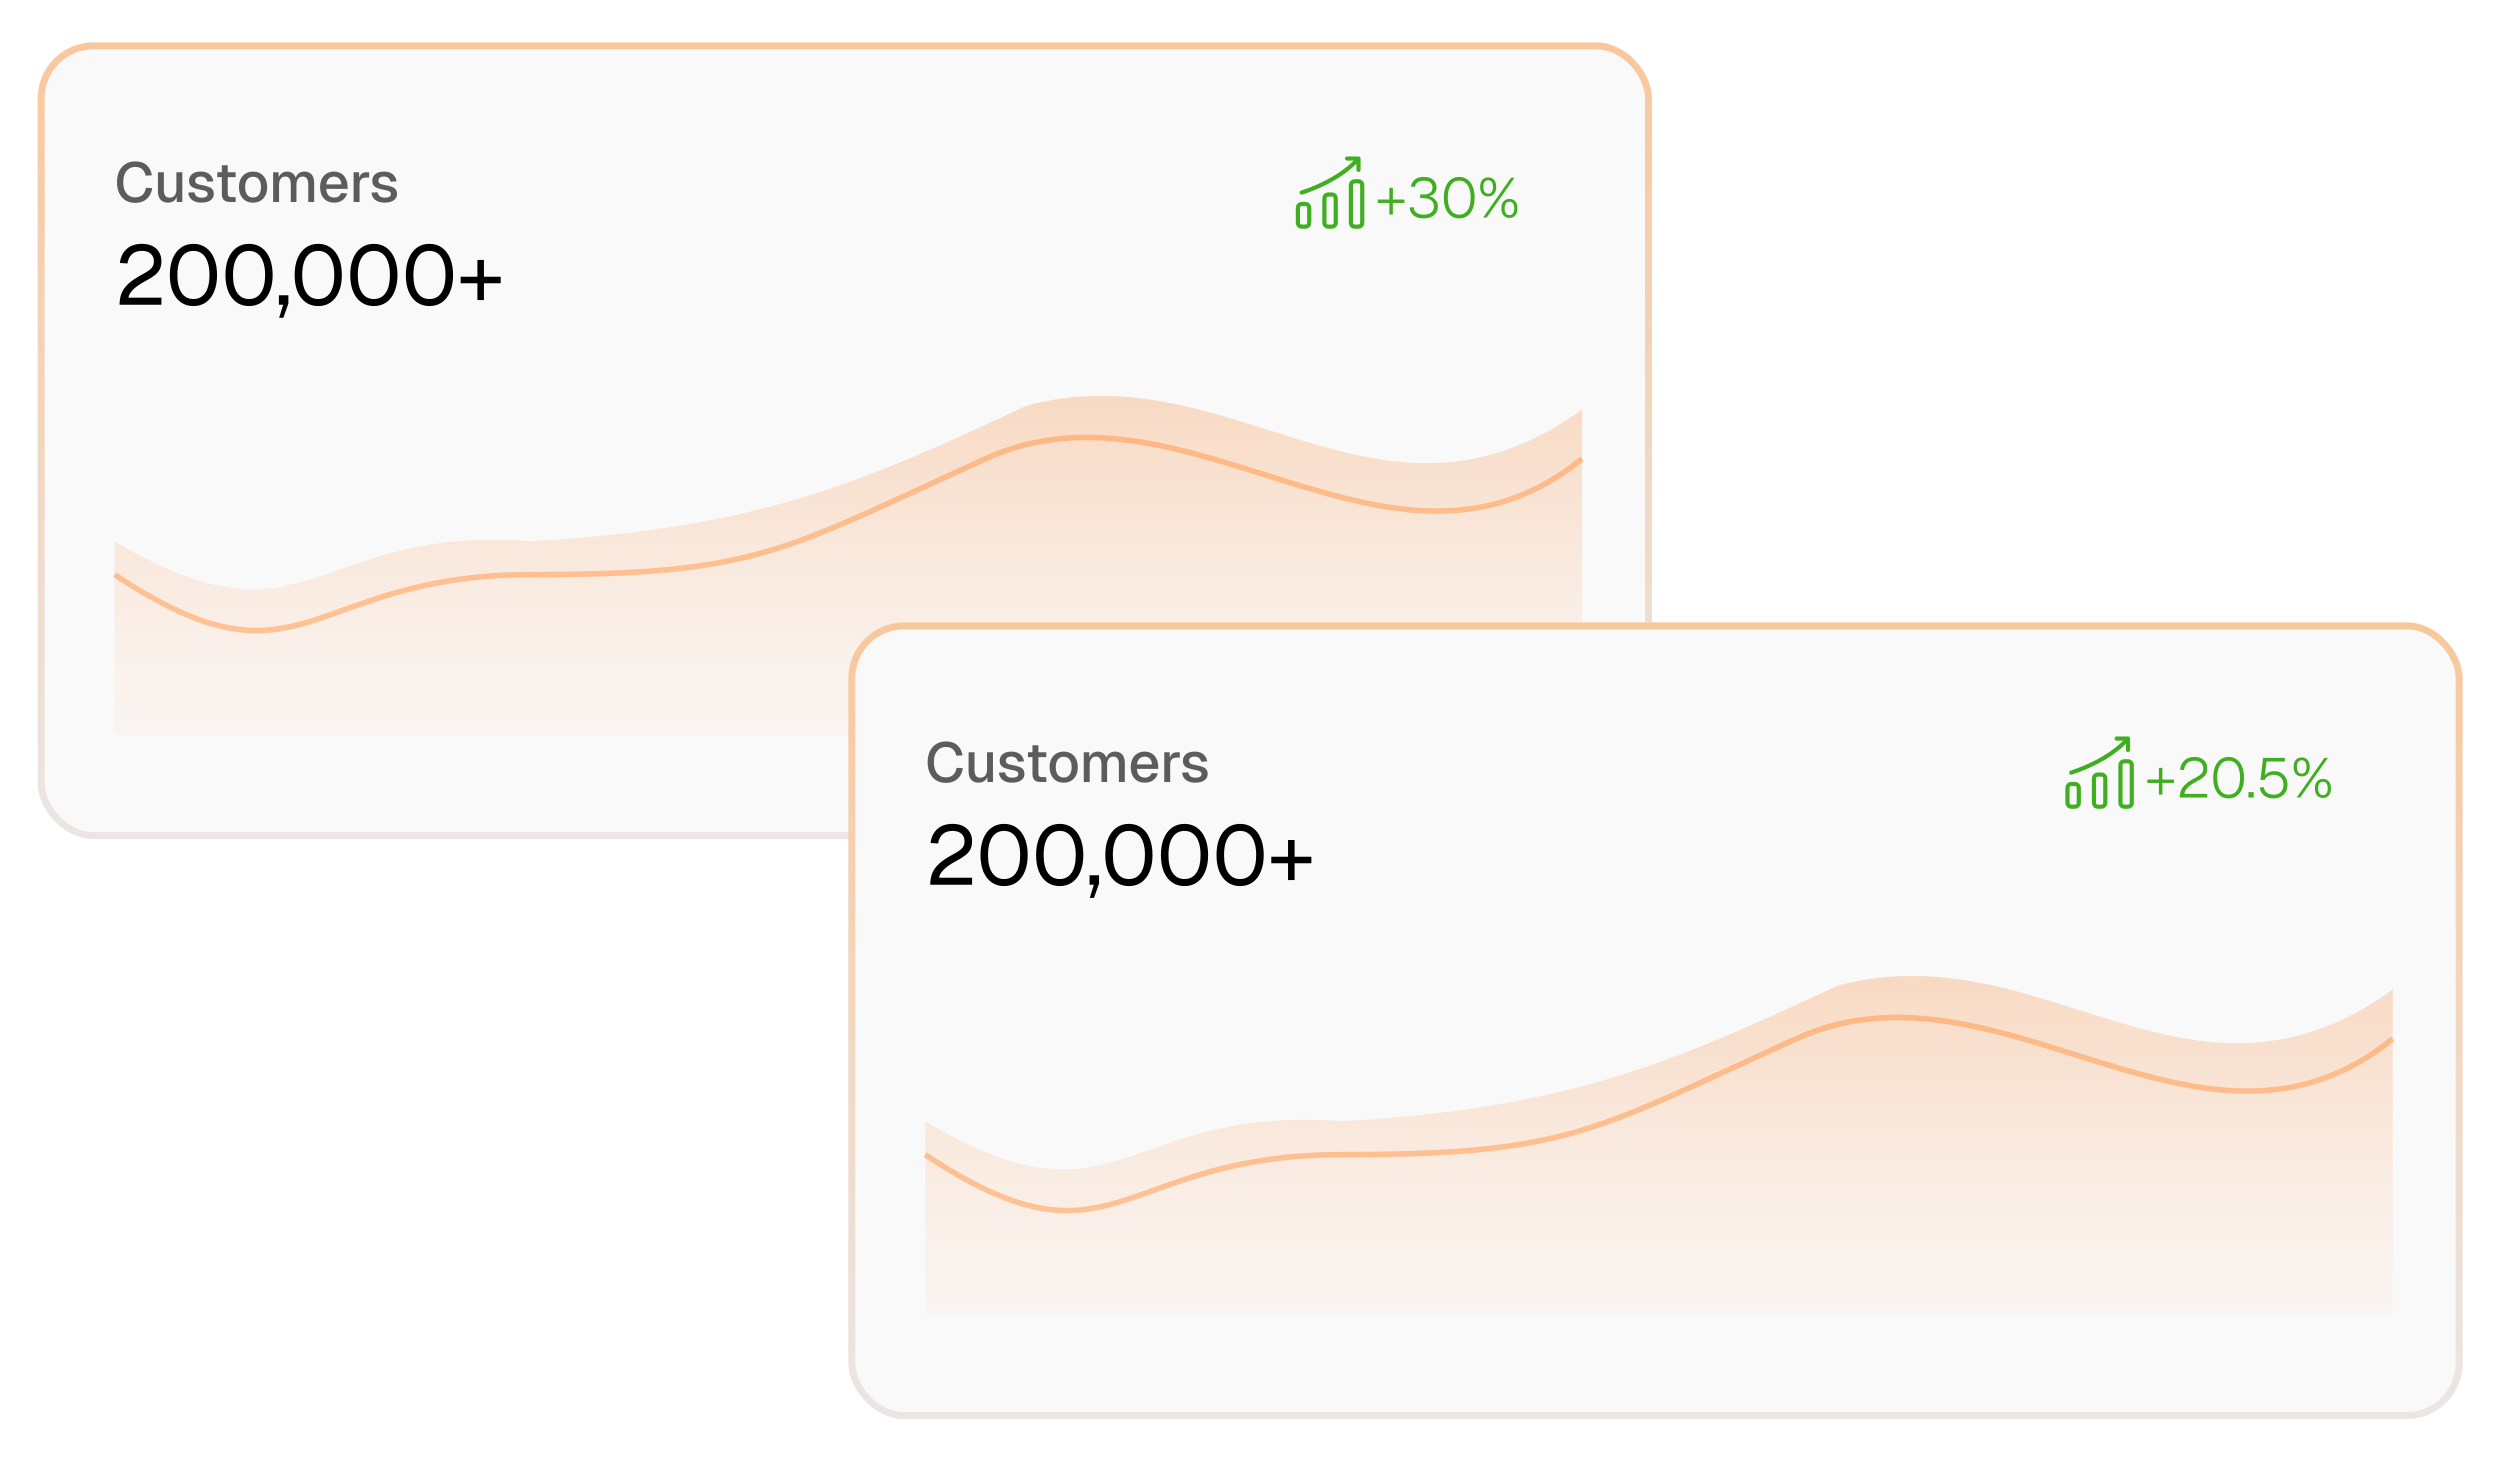 <svg width="365" height="213" viewBox="0 0 365 213" fill="none" xmlns="http://www.w3.org/2000/svg">
<g filter="url(#filter0_d_6636_4807)">
<rect x="5.5" y="4.145" width="235.69" height="116.315" rx="8.162" fill="#F9F9F9"/>
<rect x="6.01" y="4.655" width="234.67" height="115.294" rx="7.652" stroke="url(#paint0_linear_6636_4807)" stroke-opacity="0.57" stroke-width="1.02"/>
<g filter="url(#filter1_ddd_6636_4807)">
<path d="M16.723 74.164C44.407 92.553 44.552 74.124 77.643 74.164C110.767 74.164 114.242 70.711 143.891 57.246C173.541 43.78 203.19 79.861 230.987 57.246" stroke="#FFC69B" stroke-width="0.816"/>
</g>
<path d="M77.643 76.977C45.291 74.546 45.291 93.932 16.723 76.977V105.239H230.987V97.123V57.752C201.398 79.137 179.971 49.039 149.872 57.2C124.875 68.934 110.081 75.056 77.643 76.977Z" fill="url(#paint1_linear_6636_4807)"/>
<path d="M19.726 27.58C19.204 27.58 18.744 27.46 18.347 27.221C17.95 26.976 17.64 26.628 17.416 26.176C17.193 25.724 17.082 25.186 17.082 24.56C17.082 23.939 17.191 23.403 17.408 22.952C17.631 22.495 17.942 22.144 18.339 21.899C18.736 21.648 19.201 21.523 19.735 21.523C20.453 21.523 21.011 21.703 21.408 22.062C21.805 22.421 22.064 22.919 22.183 23.556L21.261 23.605C21.185 23.207 21.021 22.897 20.771 22.674C20.521 22.446 20.175 22.331 19.735 22.331C19.381 22.331 19.073 22.421 18.812 22.601C18.556 22.78 18.355 23.036 18.208 23.368C18.067 23.7 17.996 24.097 17.996 24.56C17.996 25.022 18.067 25.419 18.208 25.751C18.355 26.083 18.559 26.336 18.82 26.511C19.082 26.685 19.384 26.772 19.726 26.772C20.194 26.772 20.556 26.649 20.812 26.404C21.073 26.154 21.236 25.811 21.302 25.376L22.224 25.425C22.153 25.866 22.012 26.247 21.8 26.568C21.587 26.889 21.307 27.139 20.959 27.319C20.611 27.493 20.2 27.58 19.726 27.58ZM24.486 27.547C24.051 27.547 23.703 27.403 23.442 27.115C23.186 26.821 23.058 26.415 23.058 25.898V23.107H23.923V25.678C23.923 26.07 23.991 26.358 24.127 26.543C24.263 26.728 24.47 26.821 24.748 26.821C25.063 26.821 25.308 26.72 25.482 26.519C25.662 26.312 25.752 26.023 25.752 25.654V23.107H26.617V27.449H25.809L25.793 26.315L25.915 26.364C25.839 26.744 25.678 27.038 25.433 27.245C25.189 27.447 24.873 27.547 24.486 27.547ZM29.434 27.547C29.026 27.547 28.681 27.485 28.398 27.359C28.12 27.234 27.905 27.063 27.753 26.845C27.601 26.622 27.514 26.366 27.492 26.078L28.381 26.037C28.425 26.276 28.528 26.467 28.692 26.608C28.855 26.75 29.102 26.821 29.434 26.821C29.706 26.821 29.921 26.777 30.079 26.69C30.237 26.603 30.316 26.464 30.316 26.274C30.316 26.17 30.289 26.083 30.234 26.013C30.185 25.936 30.087 25.874 29.94 25.825C29.794 25.77 29.576 25.719 29.288 25.67C28.858 25.588 28.52 25.493 28.275 25.384C28.03 25.275 27.856 25.137 27.753 24.968C27.649 24.799 27.598 24.595 27.598 24.356C27.598 23.958 27.745 23.635 28.039 23.384C28.338 23.134 28.768 23.009 29.328 23.009C29.704 23.009 30.019 23.074 30.275 23.205C30.531 23.33 30.73 23.501 30.871 23.719C31.018 23.931 31.11 24.171 31.148 24.437L30.259 24.486C30.232 24.334 30.177 24.203 30.096 24.095C30.019 23.98 29.916 23.893 29.785 23.833C29.655 23.768 29.5 23.735 29.32 23.735C29.043 23.735 28.836 23.79 28.7 23.899C28.564 24.007 28.496 24.149 28.496 24.323C28.496 24.454 28.526 24.56 28.585 24.641C28.651 24.723 28.754 24.791 28.896 24.845C29.037 24.894 29.225 24.938 29.459 24.976C29.91 25.052 30.264 25.147 30.52 25.262C30.776 25.37 30.955 25.507 31.059 25.67C31.162 25.833 31.214 26.032 31.214 26.266C31.214 26.538 31.138 26.769 30.985 26.959C30.833 27.15 30.623 27.297 30.357 27.4C30.09 27.498 29.783 27.547 29.434 27.547ZM33.595 27.449C33.182 27.449 32.877 27.354 32.681 27.163C32.485 26.973 32.387 26.677 32.387 26.274V22.087H33.252V26.209C33.252 26.41 33.296 26.549 33.383 26.625C33.47 26.701 33.603 26.739 33.783 26.739H34.403V27.449H33.595ZM31.726 23.817V23.107H34.403V23.817H31.726ZM36.946 27.547C36.532 27.547 36.17 27.455 35.86 27.27C35.55 27.085 35.311 26.821 35.142 26.478C34.973 26.135 34.889 25.735 34.889 25.278C34.889 24.816 34.973 24.416 35.142 24.078C35.311 23.741 35.55 23.48 35.86 23.294C36.17 23.104 36.532 23.009 36.946 23.009C37.359 23.009 37.721 23.104 38.032 23.294C38.342 23.48 38.581 23.741 38.75 24.078C38.918 24.416 39.003 24.816 39.003 25.278C39.003 25.735 38.918 26.135 38.75 26.478C38.581 26.821 38.342 27.085 38.032 27.27C37.721 27.455 37.359 27.547 36.946 27.547ZM36.946 26.796C37.316 26.796 37.602 26.663 37.803 26.396C38.004 26.124 38.105 25.751 38.105 25.278C38.105 24.805 38.004 24.435 37.803 24.168C37.602 23.896 37.316 23.76 36.946 23.76C36.581 23.76 36.296 23.896 36.089 24.168C35.888 24.435 35.787 24.805 35.787 25.278C35.787 25.751 35.888 26.124 36.089 26.396C36.296 26.663 36.581 26.796 36.946 26.796ZM39.877 27.449V23.107H40.669L40.693 24.184L40.596 24.152C40.645 23.912 40.729 23.708 40.849 23.539C40.974 23.371 41.126 23.24 41.306 23.148C41.485 23.055 41.681 23.009 41.893 23.009C42.263 23.009 42.565 23.115 42.799 23.327C43.033 23.534 43.18 23.82 43.24 24.184H43.101C43.15 23.928 43.232 23.716 43.346 23.548C43.466 23.373 43.618 23.24 43.803 23.148C43.988 23.055 44.198 23.009 44.432 23.009C44.737 23.009 44.995 23.074 45.207 23.205C45.425 23.33 45.588 23.515 45.697 23.76C45.811 24.005 45.868 24.304 45.868 24.658V27.449H45.003V24.87C45.003 24.494 44.935 24.212 44.799 24.021C44.663 23.831 44.456 23.735 44.179 23.735C43.999 23.735 43.841 23.782 43.705 23.874C43.569 23.967 43.463 24.1 43.387 24.274C43.316 24.448 43.281 24.658 43.281 24.902V27.449H42.456V24.902C42.456 24.532 42.394 24.247 42.269 24.046C42.149 23.839 41.942 23.735 41.648 23.735C41.463 23.735 41.303 23.782 41.167 23.874C41.036 23.967 40.933 24.103 40.857 24.282C40.781 24.456 40.742 24.663 40.742 24.902V27.449H39.877ZM48.791 27.547C48.367 27.547 47.999 27.455 47.689 27.27C47.384 27.085 47.148 26.821 46.979 26.478C46.816 26.135 46.734 25.735 46.734 25.278C46.734 24.821 46.816 24.424 46.979 24.086C47.148 23.744 47.384 23.48 47.689 23.294C47.994 23.104 48.353 23.009 48.767 23.009C49.158 23.009 49.504 23.101 49.803 23.286C50.102 23.466 50.334 23.727 50.497 24.07C50.666 24.413 50.75 24.826 50.75 25.311V25.531H47.632C47.654 25.956 47.765 26.274 47.967 26.486C48.173 26.698 48.451 26.804 48.799 26.804C49.055 26.804 49.267 26.744 49.436 26.625C49.605 26.505 49.721 26.345 49.787 26.143L50.685 26.2C50.57 26.603 50.344 26.93 50.007 27.18C49.675 27.425 49.27 27.547 48.791 27.547ZM47.632 24.878H49.836C49.809 24.492 49.697 24.206 49.501 24.021C49.311 23.836 49.066 23.744 48.767 23.744C48.456 23.744 48.2 23.841 47.999 24.037C47.803 24.228 47.681 24.508 47.632 24.878ZM51.627 27.449V23.107H52.418L52.451 24.258L52.378 24.233C52.437 23.841 52.557 23.556 52.737 23.376C52.922 23.197 53.169 23.107 53.48 23.107H53.896V23.882H53.48C53.262 23.882 53.08 23.918 52.933 23.988C52.786 24.059 52.674 24.168 52.598 24.315C52.527 24.462 52.492 24.652 52.492 24.886V27.449H51.627ZM56.185 27.547C55.777 27.547 55.432 27.485 55.149 27.359C54.871 27.234 54.656 27.063 54.504 26.845C54.352 26.622 54.265 26.366 54.243 26.078L55.133 26.037C55.176 26.276 55.279 26.467 55.443 26.608C55.606 26.75 55.853 26.821 56.185 26.821C56.458 26.821 56.672 26.777 56.83 26.69C56.988 26.603 57.067 26.464 57.067 26.274C57.067 26.17 57.04 26.083 56.985 26.013C56.936 25.936 56.839 25.874 56.692 25.825C56.545 25.77 56.327 25.719 56.039 25.67C55.609 25.588 55.271 25.493 55.026 25.384C54.782 25.275 54.607 25.137 54.504 24.968C54.401 24.799 54.349 24.595 54.349 24.356C54.349 23.958 54.496 23.635 54.79 23.384C55.089 23.134 55.519 23.009 56.079 23.009C56.455 23.009 56.77 23.074 57.026 23.205C57.282 23.33 57.481 23.501 57.622 23.719C57.769 23.931 57.861 24.171 57.9 24.437L57.01 24.486C56.983 24.334 56.928 24.203 56.847 24.095C56.77 23.98 56.667 23.893 56.536 23.833C56.406 23.768 56.251 23.735 56.071 23.735C55.794 23.735 55.587 23.79 55.451 23.899C55.315 24.007 55.247 24.149 55.247 24.323C55.247 24.454 55.277 24.56 55.337 24.641C55.402 24.723 55.505 24.791 55.647 24.845C55.788 24.894 55.976 24.938 56.21 24.976C56.662 25.052 57.015 25.147 57.271 25.262C57.527 25.37 57.706 25.507 57.81 25.67C57.913 25.833 57.965 26.032 57.965 26.266C57.965 26.538 57.889 26.769 57.736 26.959C57.584 27.15 57.374 27.297 57.108 27.4C56.841 27.498 56.534 27.547 56.185 27.547Z" fill="#5C5C5C"/>
<path d="M17.457 42.449C17.457 41.837 17.551 41.286 17.739 40.796C17.935 40.298 18.273 39.825 18.755 39.376C19.245 38.927 19.922 38.474 20.788 38.017C21.188 37.805 21.51 37.609 21.755 37.429C22 37.25 22.179 37.058 22.294 36.854C22.408 36.65 22.465 36.401 22.465 36.107C22.465 35.805 22.4 35.544 22.269 35.323C22.138 35.095 21.942 34.915 21.681 34.785C21.428 34.654 21.11 34.589 20.726 34.589C20.114 34.589 19.628 34.748 19.269 35.066C18.918 35.385 18.698 35.838 18.608 36.425L17.506 36.352C17.604 35.503 17.931 34.825 18.486 34.319C19.041 33.813 19.788 33.56 20.726 33.56C21.322 33.56 21.832 33.666 22.257 33.879C22.681 34.091 23.004 34.389 23.224 34.772C23.453 35.148 23.567 35.585 23.567 36.083C23.567 36.523 23.493 36.907 23.346 37.233C23.2 37.552 22.951 37.85 22.6 38.127C22.257 38.405 21.783 38.703 21.179 39.021C20.396 39.437 19.8 39.858 19.392 40.282C18.992 40.706 18.78 41.086 18.755 41.421H23.567V42.449H17.457ZM28.236 42.645C27.534 42.645 26.926 42.462 26.412 42.094C25.898 41.727 25.498 41.204 25.212 40.527C24.935 39.849 24.796 39.045 24.796 38.115C24.796 37.184 24.935 36.38 25.212 35.703C25.498 35.017 25.898 34.491 26.412 34.123C26.926 33.748 27.534 33.56 28.236 33.56C28.946 33.56 29.559 33.748 30.073 34.123C30.587 34.491 30.983 35.013 31.261 35.691C31.546 36.368 31.689 37.176 31.689 38.115C31.689 39.045 31.546 39.849 31.261 40.527C30.983 41.204 30.587 41.727 30.073 42.094C29.559 42.462 28.946 42.645 28.236 42.645ZM28.236 41.617C28.987 41.617 29.567 41.315 29.975 40.711C30.383 40.098 30.587 39.233 30.587 38.115C30.587 37.364 30.493 36.727 30.305 36.205C30.126 35.674 29.861 35.274 29.51 35.005C29.167 34.728 28.742 34.589 28.236 34.589C27.738 34.589 27.314 34.728 26.963 35.005C26.62 35.274 26.355 35.674 26.167 36.205C25.988 36.727 25.898 37.364 25.898 38.115C25.898 39.233 26.102 40.098 26.51 40.711C26.918 41.315 27.494 41.617 28.236 41.617ZM36.355 42.645C35.653 42.645 35.045 42.462 34.531 42.094C34.016 41.727 33.616 41.204 33.331 40.527C33.053 39.849 32.914 39.045 32.914 38.115C32.914 37.184 33.053 36.38 33.331 35.703C33.616 35.017 34.016 34.491 34.531 34.123C35.045 33.748 35.653 33.56 36.355 33.56C37.065 33.56 37.677 33.748 38.191 34.123C38.706 34.491 39.102 35.013 39.379 35.691C39.665 36.368 39.808 37.176 39.808 38.115C39.808 39.045 39.665 39.849 39.379 40.527C39.102 41.204 38.706 41.727 38.191 42.094C37.677 42.462 37.065 42.645 36.355 42.645ZM36.355 41.617C37.106 41.617 37.685 41.315 38.093 40.711C38.502 40.098 38.706 39.233 38.706 38.115C38.706 37.364 38.612 36.727 38.424 36.205C38.245 35.674 37.979 35.274 37.628 35.005C37.285 34.728 36.861 34.589 36.355 34.589C35.857 34.589 35.432 34.728 35.081 35.005C34.739 35.274 34.473 35.674 34.286 36.205C34.106 36.727 34.016 37.364 34.016 38.115C34.016 39.233 34.22 40.098 34.629 40.711C35.037 41.315 35.612 41.617 36.355 41.617ZM40.757 44.359L41.345 42.449H40.72V41.066H42.104V42.278L41.369 44.359H40.757ZM46.458 42.645C45.756 42.645 45.148 42.462 44.634 42.094C44.12 41.727 43.72 41.204 43.434 40.527C43.157 39.849 43.018 39.045 43.018 38.115C43.018 37.184 43.157 36.38 43.434 35.703C43.72 35.017 44.12 34.491 44.634 34.123C45.148 33.748 45.756 33.56 46.458 33.56C47.168 33.56 47.781 33.748 48.295 34.123C48.809 34.491 49.205 35.013 49.483 35.691C49.768 36.368 49.911 37.176 49.911 38.115C49.911 39.045 49.768 39.849 49.483 40.527C49.205 41.204 48.809 41.727 48.295 42.094C47.781 42.462 47.168 42.645 46.458 42.645ZM46.458 41.617C47.209 41.617 47.789 41.315 48.197 40.711C48.605 40.098 48.809 39.233 48.809 38.115C48.809 37.364 48.715 36.727 48.528 36.205C48.348 35.674 48.083 35.274 47.732 35.005C47.389 34.728 46.964 34.589 46.458 34.589C45.96 34.589 45.536 34.728 45.185 35.005C44.842 35.274 44.577 35.674 44.389 36.205C44.209 36.727 44.12 37.364 44.12 38.115C44.12 39.233 44.324 40.098 44.732 40.711C45.14 41.315 45.715 41.617 46.458 41.617ZM54.577 42.645C53.875 42.645 53.267 42.462 52.753 42.094C52.238 41.727 51.838 41.204 51.553 40.527C51.275 39.849 51.136 39.045 51.136 38.115C51.136 37.184 51.275 36.38 51.553 35.703C51.838 35.017 52.238 34.491 52.753 34.123C53.267 33.748 53.875 33.56 54.577 33.56C55.287 33.56 55.899 33.748 56.413 34.123C56.928 34.491 57.324 35.013 57.601 35.691C57.887 36.368 58.03 37.176 58.03 38.115C58.03 39.045 57.887 39.849 57.601 40.527C57.324 41.204 56.928 41.727 56.413 42.094C55.899 42.462 55.287 42.645 54.577 42.645ZM54.577 41.617C55.328 41.617 55.907 41.315 56.316 40.711C56.724 40.098 56.928 39.233 56.928 38.115C56.928 37.364 56.834 36.727 56.646 36.205C56.467 35.674 56.201 35.274 55.85 35.005C55.507 34.728 55.083 34.589 54.577 34.589C54.079 34.589 53.654 34.728 53.303 35.005C52.961 35.274 52.695 35.674 52.508 36.205C52.328 36.727 52.238 37.364 52.238 38.115C52.238 39.233 52.442 40.098 52.85 40.711C53.259 41.315 53.834 41.617 54.577 41.617ZM62.696 42.645C61.993 42.645 61.385 42.462 60.871 42.094C60.357 41.727 59.957 41.204 59.671 40.527C59.394 39.849 59.255 39.045 59.255 38.115C59.255 37.184 59.394 36.38 59.671 35.703C59.957 35.017 60.357 34.491 60.871 34.123C61.385 33.748 61.993 33.56 62.696 33.56C63.406 33.56 64.018 33.748 64.532 34.123C65.046 34.491 65.442 35.013 65.72 35.691C66.005 36.368 66.148 37.176 66.148 38.115C66.148 39.045 66.005 39.849 65.72 40.527C65.442 41.204 65.046 41.727 64.532 42.094C64.018 42.462 63.406 42.645 62.696 42.645ZM62.696 41.617C63.446 41.617 64.026 41.315 64.434 40.711C64.842 40.098 65.046 39.233 65.046 38.115C65.046 37.364 64.952 36.727 64.765 36.205C64.585 35.674 64.32 35.274 63.969 35.005C63.626 34.728 63.202 34.589 62.696 34.589C62.198 34.589 61.773 34.728 61.422 35.005C61.079 35.274 60.814 35.674 60.626 36.205C60.447 36.727 60.357 37.364 60.357 38.115C60.357 39.233 60.561 40.098 60.969 40.711C61.377 41.315 61.953 41.617 62.696 41.617ZM69.7 41.764V35.911H70.655V41.764H69.7ZM67.251 39.315V38.36H73.104V39.315H67.251Z" fill="black"/>
<path d="M198.888 25.251V30.225C198.888 30.482 198.888 30.611 198.846 30.713C198.79 30.848 198.683 30.955 198.547 31.011C198.446 31.054 198.317 31.054 198.059 31.054C197.802 31.054 197.673 31.054 197.571 31.012C197.436 30.956 197.329 30.848 197.273 30.713C197.23 30.611 197.23 30.482 197.23 30.225V25.251C197.23 24.993 197.23 24.865 197.272 24.763C197.329 24.628 197.436 24.52 197.571 24.464C197.673 24.422 197.802 24.422 198.059 24.422C198.317 24.422 198.446 24.422 198.547 24.464C198.683 24.52 198.79 24.628 198.846 24.763C198.888 24.865 198.888 24.993 198.888 25.251Z" stroke="#3FAE20" stroke-width="0.612" stroke-linejoin="round"/>
<path d="M196.68 21.105H198.338V22.764" stroke="#3FAE20" stroke-width="0.612" stroke-linecap="round" stroke-linejoin="round"/>
<path d="M198.061 21.383C198.061 21.383 195.85 24.146 190.047 26.081" stroke="#3FAE20" stroke-width="0.612" stroke-linecap="round" stroke-linejoin="round"/>
<path d="M195.019 27.184V30.224C195.019 30.482 195.019 30.61 194.977 30.712C194.921 30.847 194.813 30.955 194.678 31.011C194.576 31.053 194.447 31.053 194.19 31.053C193.932 31.053 193.804 31.053 193.702 31.011C193.567 30.955 193.459 30.847 193.403 30.712C193.361 30.61 193.361 30.482 193.361 30.224V27.184C193.361 26.927 193.361 26.798 193.403 26.697C193.459 26.561 193.567 26.454 193.702 26.398C193.804 26.355 193.932 26.355 194.19 26.355C194.447 26.355 194.576 26.355 194.678 26.398C194.813 26.454 194.92 26.561 194.976 26.697C195.019 26.798 195.019 26.927 195.019 27.184ZM191.15 28.566V30.224C191.15 30.482 191.15 30.61 191.108 30.712C191.052 30.847 190.944 30.955 190.809 31.011C190.707 31.053 190.579 31.053 190.321 31.053C190.064 31.053 189.935 31.053 189.833 31.011C189.698 30.955 189.591 30.847 189.535 30.712C189.492 30.61 189.492 30.482 189.492 30.224V28.566C189.492 28.309 189.492 28.18 189.534 28.078C189.59 27.943 189.698 27.836 189.833 27.78C189.935 27.737 190.064 27.737 190.321 27.737C190.579 27.737 190.707 27.737 190.809 27.779C190.944 27.835 191.052 27.943 191.108 28.078C191.15 28.18 191.15 28.309 191.15 28.566Z" stroke="#3FAE20" stroke-width="0.612" stroke-linejoin="round"/>
<path d="M202.849 29.282V25.381H203.355V29.282H202.849ZM201.151 27.584V27.087H205.052V27.584H201.151ZM207.841 29.845C207.22 29.845 206.733 29.698 206.38 29.405C206.031 29.105 205.841 28.719 205.808 28.246L206.38 28.205C206.418 28.575 206.567 28.85 206.829 29.029C207.095 29.209 207.433 29.299 207.841 29.299C208.124 29.299 208.377 29.258 208.6 29.176C208.828 29.089 209.011 28.959 209.147 28.784C209.283 28.605 209.351 28.376 209.351 28.099C209.351 27.701 209.212 27.402 208.935 27.201C208.657 26.994 208.29 26.891 207.833 26.891H207.343V26.352H207.833C208.224 26.352 208.54 26.273 208.779 26.115C209.024 25.952 209.147 25.699 209.147 25.356C209.147 25.03 209.038 24.779 208.82 24.605C208.603 24.426 208.29 24.336 207.882 24.336C207.495 24.336 207.191 24.417 206.967 24.581C206.75 24.738 206.619 24.959 206.576 25.242L205.988 25.201C206.053 24.777 206.246 24.436 206.567 24.181C206.894 23.919 207.332 23.789 207.882 23.789C208.257 23.789 208.584 23.852 208.861 23.977C209.139 24.102 209.354 24.281 209.506 24.515C209.658 24.744 209.734 25.016 209.734 25.332C209.734 25.696 209.615 25.993 209.375 26.221C209.136 26.444 208.79 26.594 208.339 26.67V26.523C208.828 26.583 209.215 26.757 209.498 27.046C209.786 27.329 209.93 27.682 209.93 28.107C209.93 28.466 209.841 28.776 209.661 29.037C209.487 29.299 209.242 29.5 208.926 29.641C208.611 29.777 208.249 29.845 207.841 29.845ZM213.043 29.845C212.586 29.845 212.188 29.723 211.851 29.478C211.514 29.233 211.252 28.885 211.067 28.433C210.888 27.982 210.798 27.446 210.798 26.825C210.798 26.205 210.888 25.669 211.067 25.217C211.252 24.76 211.514 24.409 211.851 24.164C212.188 23.914 212.586 23.789 213.043 23.789C213.505 23.789 213.905 23.914 214.243 24.164C214.58 24.409 214.838 24.758 215.018 25.209C215.203 25.661 215.296 26.2 215.296 26.825C215.296 27.446 215.203 27.982 215.018 28.433C214.838 28.885 214.58 29.233 214.243 29.478C213.905 29.723 213.505 29.845 213.043 29.845ZM213.043 29.299C213.571 29.299 213.981 29.084 214.275 28.654C214.569 28.218 214.716 27.609 214.716 26.825C214.716 26.297 214.648 25.849 214.512 25.479C214.381 25.108 214.191 24.826 213.941 24.63C213.696 24.434 213.396 24.336 213.043 24.336C212.694 24.336 212.395 24.434 212.145 24.63C211.9 24.826 211.71 25.108 211.574 25.479C211.443 25.849 211.378 26.297 211.378 26.825C211.378 27.609 211.525 28.218 211.818 28.654C212.112 29.084 212.52 29.299 213.043 29.299ZM217.273 26.638C216.93 26.638 216.647 26.518 216.424 26.279C216.207 26.034 216.098 25.691 216.098 25.25C216.098 24.798 216.207 24.453 216.424 24.213C216.647 23.974 216.93 23.854 217.273 23.854C217.621 23.854 217.904 23.974 218.122 24.213C218.34 24.453 218.449 24.798 218.449 25.25C218.449 25.691 218.34 26.034 218.122 26.279C217.904 26.518 217.621 26.638 217.273 26.638ZM217.273 26.23C217.502 26.23 217.676 26.145 217.796 25.976C217.915 25.808 217.975 25.566 217.975 25.25C217.975 24.934 217.915 24.692 217.796 24.523C217.676 24.355 217.502 24.27 217.273 24.27C217.05 24.27 216.876 24.355 216.751 24.523C216.631 24.692 216.571 24.934 216.571 25.25C216.571 25.566 216.631 25.808 216.751 25.976C216.876 26.145 217.05 26.23 217.273 26.23ZM220.375 29.78C220.032 29.78 219.749 29.66 219.526 29.421C219.308 29.176 219.199 28.831 219.199 28.384C219.199 27.938 219.308 27.595 219.526 27.356C219.749 27.116 220.032 26.997 220.375 26.997C220.723 26.997 221.006 27.116 221.224 27.356C221.441 27.595 221.55 27.938 221.55 28.384C221.55 28.831 221.441 29.176 221.224 29.421C221.006 29.66 220.723 29.78 220.375 29.78ZM220.375 29.364C220.603 29.364 220.778 29.279 220.897 29.111C221.017 28.942 221.077 28.7 221.077 28.384C221.077 28.069 221.017 27.827 220.897 27.658C220.778 27.489 220.603 27.405 220.375 27.405C220.152 27.405 219.978 27.489 219.852 27.658C219.733 27.827 219.673 28.069 219.673 28.384C219.673 28.7 219.733 28.942 219.852 29.111C219.978 29.279 220.152 29.364 220.375 29.364ZM216.539 29.715L220.595 23.919H221.109L217.061 29.715H216.539Z" fill="#3FAE20"/>
</g>
<g filter="url(#filter2_d_6636_4807)">
<rect x="123.855" y="88.828" width="235.69" height="116.315" rx="8.162" fill="#F9F9F9"/>
<rect x="124.366" y="89.338" width="234.67" height="115.294" rx="7.652" stroke="url(#paint2_linear_6636_4807)" stroke-opacity="0.57" stroke-width="1.02"/>
<g filter="url(#filter3_ddd_6636_4807)">
<path d="M135.078 158.848C162.762 177.236 162.907 158.808 195.999 158.848C229.123 158.848 232.597 155.395 262.247 141.929C291.896 128.464 321.546 164.544 349.342 141.929" stroke="#FFC69B" stroke-width="0.816"/>
</g>
<path d="M195.999 161.661C163.647 159.23 163.647 178.615 135.078 161.661V189.922H349.342V181.806V142.435C319.753 163.821 298.327 133.723 268.228 141.884C243.23 153.618 228.436 159.74 195.999 161.661Z" fill="url(#paint3_linear_6636_4807)"/>
<path d="M138.082 112.263C137.56 112.263 137.1 112.144 136.702 111.904C136.305 111.659 135.995 111.311 135.772 110.859C135.549 110.408 135.437 109.869 135.437 109.243C135.437 108.623 135.546 108.087 135.764 107.635C135.987 107.178 136.297 106.827 136.694 106.582C137.092 106.332 137.557 106.207 138.09 106.207C138.808 106.207 139.366 106.386 139.763 106.746C140.161 107.105 140.419 107.603 140.539 108.239L139.616 108.288C139.54 107.891 139.377 107.581 139.127 107.358C138.876 107.129 138.531 107.015 138.09 107.015C137.736 107.015 137.429 107.105 137.168 107.284C136.912 107.464 136.711 107.72 136.564 108.052C136.422 108.384 136.351 108.781 136.351 109.243C136.351 109.706 136.422 110.103 136.564 110.435C136.711 110.767 136.915 111.02 137.176 111.194C137.437 111.368 137.739 111.455 138.082 111.455C138.55 111.455 138.912 111.333 139.168 111.088C139.429 110.838 139.592 110.495 139.657 110.06L140.58 110.109C140.509 110.549 140.367 110.93 140.155 111.251C139.943 111.572 139.663 111.823 139.314 112.002C138.966 112.176 138.555 112.263 138.082 112.263ZM142.842 112.231C142.407 112.231 142.058 112.087 141.797 111.798C141.541 111.504 141.414 111.099 141.414 110.582V107.79H142.279V110.362C142.279 110.753 142.347 111.042 142.483 111.227C142.619 111.412 142.826 111.504 143.103 111.504C143.419 111.504 143.664 111.404 143.838 111.202C144.017 110.996 144.107 110.707 144.107 110.337V107.79H144.972V112.133H144.164L144.148 110.998L144.27 111.047C144.194 111.428 144.034 111.722 143.789 111.929C143.544 112.13 143.228 112.231 142.842 112.231ZM147.79 112.231C147.382 112.231 147.036 112.168 146.753 112.043C146.476 111.918 146.261 111.746 146.108 111.529C145.956 111.306 145.869 111.05 145.847 110.762L146.737 110.721C146.78 110.96 146.884 111.151 147.047 111.292C147.21 111.434 147.458 111.504 147.79 111.504C148.062 111.504 148.277 111.461 148.435 111.374C148.592 111.287 148.671 111.148 148.671 110.957C148.671 110.854 148.644 110.767 148.59 110.696C148.541 110.62 148.443 110.557 148.296 110.508C148.149 110.454 147.931 110.402 147.643 110.353C147.213 110.272 146.876 110.177 146.631 110.068C146.386 109.959 146.212 109.82 146.108 109.651C146.005 109.483 145.953 109.279 145.953 109.039C145.953 108.642 146.1 108.318 146.394 108.068C146.693 107.818 147.123 107.692 147.684 107.692C148.059 107.692 148.375 107.758 148.631 107.888C148.886 108.014 149.085 108.185 149.226 108.403C149.373 108.615 149.466 108.854 149.504 109.121L148.614 109.17C148.587 109.017 148.533 108.887 148.451 108.778C148.375 108.664 148.271 108.577 148.141 108.517C148.01 108.452 147.855 108.419 147.676 108.419C147.398 108.419 147.191 108.473 147.055 108.582C146.919 108.691 146.851 108.832 146.851 109.007C146.851 109.137 146.881 109.243 146.941 109.325C147.006 109.407 147.11 109.475 147.251 109.529C147.393 109.578 147.58 109.622 147.814 109.66C148.266 109.736 148.62 109.831 148.875 109.945C149.131 110.054 149.311 110.19 149.414 110.353C149.518 110.517 149.569 110.715 149.569 110.949C149.569 111.221 149.493 111.453 149.341 111.643C149.188 111.834 148.979 111.98 148.712 112.084C148.446 112.182 148.138 112.231 147.79 112.231ZM151.951 112.133C151.537 112.133 151.232 112.038 151.036 111.847C150.84 111.657 150.743 111.36 150.743 110.957V106.77H151.608V110.892C151.608 111.093 151.651 111.232 151.738 111.308C151.825 111.385 151.959 111.423 152.138 111.423H152.759V112.133H151.951ZM150.081 108.501V107.79H152.759V108.501H150.081ZM155.301 112.231C154.888 112.231 154.526 112.138 154.216 111.953C153.906 111.768 153.666 111.504 153.497 111.161C153.329 110.819 153.244 110.419 153.244 109.962C153.244 109.499 153.329 109.099 153.497 108.762C153.666 108.424 153.906 108.163 154.216 107.978C154.526 107.788 154.888 107.692 155.301 107.692C155.715 107.692 156.077 107.788 156.387 107.978C156.697 108.163 156.937 108.424 157.105 108.762C157.274 109.099 157.358 109.499 157.358 109.962C157.358 110.419 157.274 110.819 157.105 111.161C156.937 111.504 156.697 111.768 156.387 111.953C156.077 112.138 155.715 112.231 155.301 112.231ZM155.301 111.48C155.671 111.48 155.957 111.346 156.158 111.08C156.36 110.808 156.46 110.435 156.46 109.962C156.46 109.488 156.36 109.118 156.158 108.852C155.957 108.579 155.671 108.443 155.301 108.443C154.937 108.443 154.651 108.579 154.444 108.852C154.243 109.118 154.142 109.488 154.142 109.962C154.142 110.435 154.243 110.808 154.444 111.08C154.651 111.346 154.937 111.48 155.301 111.48ZM158.233 112.133V107.79H159.024L159.049 108.868L158.951 108.835C159 108.596 159.084 108.392 159.204 108.223C159.329 108.054 159.482 107.924 159.661 107.831C159.841 107.739 160.037 107.692 160.249 107.692C160.619 107.692 160.921 107.799 161.155 108.011C161.389 108.218 161.536 108.503 161.596 108.868H161.457C161.506 108.612 161.587 108.4 161.702 108.231C161.821 108.057 161.974 107.924 162.159 107.831C162.344 107.739 162.553 107.692 162.787 107.692C163.092 107.692 163.351 107.758 163.563 107.888C163.78 108.014 163.944 108.199 164.052 108.443C164.167 108.688 164.224 108.988 164.224 109.341V112.133H163.359V109.553C163.359 109.178 163.291 108.895 163.155 108.705C163.019 108.514 162.812 108.419 162.534 108.419C162.355 108.419 162.197 108.465 162.061 108.558C161.925 108.65 161.819 108.783 161.743 108.958C161.672 109.132 161.636 109.341 161.636 109.586V112.133H160.812V109.586C160.812 109.216 160.749 108.93 160.624 108.729C160.505 108.522 160.298 108.419 160.004 108.419C159.819 108.419 159.658 108.465 159.522 108.558C159.392 108.65 159.288 108.786 159.212 108.966C159.136 109.14 159.098 109.347 159.098 109.586V112.133H158.233ZM167.146 112.231C166.722 112.231 166.355 112.138 166.044 111.953C165.74 111.768 165.503 111.504 165.334 111.161C165.171 110.819 165.089 110.419 165.089 109.962C165.089 109.505 165.171 109.107 165.334 108.77C165.503 108.427 165.74 108.163 166.044 107.978C166.349 107.788 166.708 107.692 167.122 107.692C167.514 107.692 167.859 107.785 168.159 107.97C168.458 108.15 168.689 108.411 168.852 108.754C169.021 109.096 169.105 109.51 169.105 109.994V110.215H165.987C166.009 110.639 166.121 110.957 166.322 111.17C166.529 111.382 166.806 111.488 167.155 111.488C167.41 111.488 167.623 111.428 167.791 111.308C167.96 111.189 168.077 111.028 168.142 110.827L169.04 110.884C168.926 111.287 168.7 111.613 168.363 111.863C168.031 112.108 167.625 112.231 167.146 112.231ZM165.987 109.562H168.191C168.164 109.175 168.052 108.89 167.857 108.705C167.666 108.52 167.421 108.427 167.122 108.427C166.812 108.427 166.556 108.525 166.355 108.721C166.159 108.911 166.036 109.192 165.987 109.562ZM169.982 112.133V107.79H170.774L170.807 108.941L170.733 108.917C170.793 108.525 170.913 108.239 171.092 108.06C171.277 107.88 171.525 107.79 171.835 107.79H172.251V108.566H171.835C171.617 108.566 171.435 108.601 171.288 108.672C171.141 108.743 171.03 108.852 170.953 108.998C170.883 109.145 170.847 109.336 170.847 109.57V112.133H169.982ZM174.541 112.231C174.133 112.231 173.787 112.168 173.504 112.043C173.227 111.918 173.012 111.746 172.859 111.529C172.707 111.306 172.62 111.05 172.598 110.762L173.488 110.721C173.532 110.96 173.635 111.151 173.798 111.292C173.961 111.434 174.209 111.504 174.541 111.504C174.813 111.504 175.028 111.461 175.186 111.374C175.344 111.287 175.422 111.148 175.422 110.957C175.422 110.854 175.395 110.767 175.341 110.696C175.292 110.62 175.194 110.557 175.047 110.508C174.9 110.454 174.682 110.402 174.394 110.353C173.964 110.272 173.627 110.177 173.382 110.068C173.137 109.959 172.963 109.82 172.859 109.651C172.756 109.483 172.704 109.279 172.704 109.039C172.704 108.642 172.851 108.318 173.145 108.068C173.444 107.818 173.874 107.692 174.435 107.692C174.81 107.692 175.126 107.758 175.382 107.888C175.637 108.014 175.836 108.185 175.978 108.403C176.124 108.615 176.217 108.854 176.255 109.121L175.365 109.17C175.338 109.017 175.284 108.887 175.202 108.778C175.126 108.664 175.023 108.577 174.892 108.517C174.761 108.452 174.606 108.419 174.427 108.419C174.149 108.419 173.942 108.473 173.806 108.582C173.67 108.691 173.602 108.832 173.602 109.007C173.602 109.137 173.632 109.243 173.692 109.325C173.757 109.407 173.861 109.475 174.002 109.529C174.144 109.578 174.331 109.622 174.565 109.66C175.017 109.736 175.371 109.831 175.627 109.945C175.882 110.054 176.062 110.19 176.165 110.353C176.269 110.517 176.32 110.715 176.32 110.949C176.32 111.221 176.244 111.453 176.092 111.643C175.939 111.834 175.73 111.98 175.463 112.084C175.197 112.182 174.889 112.231 174.541 112.231Z" fill="#5C5C5C"/>
<path d="M135.813 127.133C135.813 126.521 135.907 125.97 136.094 125.48C136.29 124.982 136.629 124.509 137.111 124.06C137.6 123.611 138.278 123.158 139.143 122.701C139.543 122.488 139.865 122.292 140.11 122.113C140.355 121.933 140.535 121.742 140.649 121.537C140.763 121.333 140.82 121.084 140.82 120.791C140.82 120.489 140.755 120.227 140.625 120.007C140.494 119.778 140.298 119.599 140.037 119.468C139.784 119.338 139.465 119.272 139.082 119.272C138.47 119.272 137.984 119.432 137.625 119.75C137.274 120.068 137.053 120.521 136.964 121.109L135.862 121.035C135.96 120.187 136.286 119.509 136.841 119.003C137.396 118.497 138.143 118.244 139.082 118.244C139.678 118.244 140.188 118.35 140.612 118.562C141.037 118.774 141.359 119.072 141.58 119.456C141.808 119.832 141.922 120.268 141.922 120.766C141.922 121.207 141.849 121.591 141.702 121.917C141.555 122.235 141.306 122.533 140.955 122.811C140.612 123.088 140.139 123.386 139.535 123.705C138.751 124.121 138.155 124.541 137.747 124.966C137.347 125.39 137.135 125.77 137.111 126.104H141.922V127.133H135.813ZM146.592 127.329C145.89 127.329 145.282 127.145 144.767 126.778C144.253 126.41 143.853 125.888 143.568 125.211C143.29 124.533 143.151 123.729 143.151 122.799C143.151 121.868 143.29 121.064 143.568 120.387C143.853 119.701 144.253 119.174 144.767 118.807C145.282 118.432 145.89 118.244 146.592 118.244C147.302 118.244 147.914 118.432 148.428 118.807C148.943 119.174 149.338 119.697 149.616 120.374C149.902 121.052 150.044 121.86 150.044 122.799C150.044 123.729 149.902 124.533 149.616 125.211C149.338 125.888 148.943 126.41 148.428 126.778C147.914 127.145 147.302 127.329 146.592 127.329ZM146.592 126.3C147.343 126.3 147.922 125.998 148.33 125.394C148.738 124.782 148.943 123.917 148.943 122.799C148.943 122.048 148.849 121.411 148.661 120.889C148.481 120.358 148.216 119.958 147.865 119.689C147.522 119.411 147.098 119.272 146.592 119.272C146.094 119.272 145.669 119.411 145.318 119.689C144.976 119.958 144.71 120.358 144.523 120.889C144.343 121.411 144.253 122.048 144.253 122.799C144.253 123.917 144.457 124.782 144.865 125.394C145.274 125.998 145.849 126.3 146.592 126.3ZM154.71 127.329C154.008 127.329 153.4 127.145 152.886 126.778C152.372 126.41 151.972 125.888 151.686 125.211C151.409 124.533 151.27 123.729 151.27 122.799C151.27 121.868 151.409 121.064 151.686 120.387C151.972 119.701 152.372 119.174 152.886 118.807C153.4 118.432 154.008 118.244 154.71 118.244C155.42 118.244 156.033 118.432 156.547 118.807C157.061 119.174 157.457 119.697 157.735 120.374C158.02 121.052 158.163 121.86 158.163 122.799C158.163 123.729 158.02 124.533 157.735 125.211C157.457 125.888 157.061 126.41 156.547 126.778C156.033 127.145 155.42 127.329 154.71 127.329ZM154.71 126.3C155.461 126.3 156.041 125.998 156.449 125.394C156.857 124.782 157.061 123.917 157.061 122.799C157.061 122.048 156.967 121.411 156.78 120.889C156.6 120.358 156.335 119.958 155.984 119.689C155.641 119.411 155.216 119.272 154.71 119.272C154.212 119.272 153.788 119.411 153.437 119.689C153.094 119.958 152.829 120.358 152.641 120.889C152.462 121.411 152.372 122.048 152.372 122.799C152.372 123.917 152.576 124.782 152.984 125.394C153.392 125.998 153.968 126.3 154.71 126.3ZM159.113 129.043L159.7 127.133H159.076V125.749H160.459V126.961L159.725 129.043H159.113ZM164.814 127.329C164.112 127.329 163.504 127.145 162.989 126.778C162.475 126.41 162.075 125.888 161.79 125.211C161.512 124.533 161.373 123.729 161.373 122.799C161.373 121.868 161.512 121.064 161.79 120.387C162.075 119.701 162.475 119.174 162.989 118.807C163.504 118.432 164.112 118.244 164.814 118.244C165.524 118.244 166.136 118.432 166.65 118.807C167.165 119.174 167.56 119.697 167.838 120.374C168.124 121.052 168.266 121.86 168.266 122.799C168.266 123.729 168.124 124.533 167.838 125.211C167.56 125.888 167.165 126.41 166.65 126.778C166.136 127.145 165.524 127.329 164.814 127.329ZM164.814 126.3C165.565 126.3 166.144 125.998 166.552 125.394C166.96 124.782 167.165 123.917 167.165 122.799C167.165 122.048 167.071 121.411 166.883 120.889C166.703 120.358 166.438 119.958 166.087 119.689C165.744 119.411 165.32 119.272 164.814 119.272C164.316 119.272 163.891 119.411 163.54 119.689C163.198 119.958 162.932 120.358 162.745 120.889C162.565 121.411 162.475 122.048 162.475 122.799C162.475 123.917 162.679 124.782 163.087 125.394C163.496 125.998 164.071 126.3 164.814 126.3ZM172.932 127.329C172.23 127.329 171.622 127.145 171.108 126.778C170.594 126.41 170.194 125.888 169.908 125.211C169.631 124.533 169.492 123.729 169.492 122.799C169.492 121.868 169.631 121.064 169.908 120.387C170.194 119.701 170.594 119.174 171.108 118.807C171.622 118.432 172.23 118.244 172.932 118.244C173.642 118.244 174.255 118.432 174.769 118.807C175.283 119.174 175.679 119.697 175.957 120.374C176.242 121.052 176.385 121.86 176.385 122.799C176.385 123.729 176.242 124.533 175.957 125.211C175.679 125.888 175.283 126.41 174.769 126.778C174.255 127.145 173.642 127.329 172.932 127.329ZM172.932 126.3C173.683 126.3 174.263 125.998 174.671 125.394C175.079 124.782 175.283 123.917 175.283 122.799C175.283 122.048 175.189 121.411 175.002 120.889C174.822 120.358 174.557 119.958 174.206 119.689C173.863 119.411 173.438 119.272 172.932 119.272C172.434 119.272 172.01 119.411 171.659 119.689C171.316 119.958 171.051 120.358 170.863 120.889C170.684 121.411 170.594 122.048 170.594 122.799C170.594 123.917 170.798 124.782 171.206 125.394C171.614 125.998 172.19 126.3 172.932 126.3ZM181.051 127.329C180.349 127.329 179.741 127.145 179.227 126.778C178.712 126.41 178.312 125.888 178.027 125.211C177.749 124.533 177.61 123.729 177.61 122.799C177.61 121.868 177.749 121.064 178.027 120.387C178.312 119.701 178.712 119.174 179.227 118.807C179.741 118.432 180.349 118.244 181.051 118.244C181.761 118.244 182.373 118.432 182.887 118.807C183.402 119.174 183.798 119.697 184.075 120.374C184.361 121.052 184.504 121.86 184.504 122.799C184.504 123.729 184.361 124.533 184.075 125.211C183.798 125.888 183.402 126.41 182.887 126.778C182.373 127.145 181.761 127.329 181.051 127.329ZM181.051 126.3C181.802 126.3 182.381 125.998 182.79 125.394C183.198 124.782 183.402 123.917 183.402 122.799C183.402 122.048 183.308 121.411 183.12 120.889C182.941 120.358 182.675 119.958 182.324 119.689C181.981 119.411 181.557 119.272 181.051 119.272C180.553 119.272 180.129 119.411 179.778 119.689C179.435 119.958 179.17 120.358 178.982 120.889C178.802 121.411 178.712 122.048 178.712 122.799C178.712 123.917 178.916 124.782 179.325 125.394C179.733 125.998 180.308 126.3 181.051 126.3ZM188.055 126.447V120.595H189.01V126.447H188.055ZM185.607 123.998V123.043H191.459V123.998H185.607Z" fill="black"/>
<path d="M311.24 109.934V114.908C311.24 115.166 311.24 115.295 311.198 115.396C311.142 115.532 311.034 115.639 310.899 115.695C310.797 115.737 310.669 115.737 310.411 115.737C310.153 115.737 310.025 115.737 309.923 115.695C309.788 115.639 309.681 115.532 309.625 115.396C309.582 115.295 309.582 115.166 309.582 114.908V109.934C309.582 109.677 309.582 109.548 309.624 109.446C309.68 109.311 309.788 109.204 309.923 109.148C310.025 109.105 310.153 109.105 310.411 109.105C310.669 109.105 310.797 109.105 310.899 109.147C311.034 109.204 311.142 109.311 311.197 109.446C311.24 109.548 311.24 109.677 311.24 109.934Z" stroke="#3FAE20" stroke-width="0.612" stroke-linejoin="round"/>
<path d="M309.035 105.789H310.693V107.447" stroke="#3FAE20" stroke-width="0.612" stroke-linecap="round" stroke-linejoin="round"/>
<path d="M310.416 106.066C310.416 106.066 308.205 108.83 302.402 110.764" stroke="#3FAE20" stroke-width="0.612" stroke-linecap="round" stroke-linejoin="round"/>
<path d="M307.374 111.868V114.908C307.374 115.165 307.374 115.294 307.332 115.396C307.276 115.531 307.169 115.638 307.033 115.694C306.932 115.737 306.803 115.737 306.545 115.737C306.288 115.737 306.159 115.737 306.057 115.695C305.922 115.639 305.815 115.531 305.759 115.396C305.716 115.294 305.716 115.165 305.716 114.908V111.868C305.716 111.611 305.716 111.482 305.758 111.38C305.815 111.245 305.922 111.138 306.057 111.082C306.159 111.039 306.288 111.039 306.545 111.039C306.803 111.039 306.932 111.039 307.033 111.081C307.168 111.137 307.276 111.245 307.332 111.38C307.374 111.482 307.374 111.611 307.374 111.868ZM303.506 113.25V114.908C303.506 115.165 303.506 115.294 303.464 115.396C303.407 115.531 303.3 115.638 303.165 115.694C303.063 115.737 302.934 115.737 302.677 115.737C302.419 115.737 302.29 115.737 302.189 115.695C302.054 115.639 301.946 115.531 301.89 115.396C301.848 115.294 301.848 115.165 301.848 114.908V113.25C301.848 112.992 301.848 112.863 301.89 112.762C301.946 112.627 302.053 112.519 302.189 112.463C302.29 112.421 302.419 112.421 302.677 112.421C302.934 112.421 303.063 112.421 303.165 112.463C303.3 112.519 303.407 112.626 303.463 112.762C303.506 112.863 303.506 112.992 303.506 113.25Z" stroke="#3FAE20" stroke-width="0.612" stroke-linejoin="round"/>
<path d="M315.204 113.966V110.064H315.71V113.966H315.204ZM313.506 112.268V111.77H317.408V112.268H313.506ZM318.245 114.398C318.245 114.007 318.311 113.653 318.441 113.337C318.577 113.016 318.803 112.714 319.119 112.431C319.44 112.143 319.875 111.857 320.425 111.574C320.719 111.422 320.958 111.28 321.143 111.15C321.328 111.014 321.464 110.87 321.551 110.717C321.638 110.565 321.682 110.38 321.682 110.162C321.682 109.939 321.633 109.743 321.535 109.574C321.437 109.4 321.293 109.264 321.102 109.166C320.912 109.068 320.675 109.019 320.392 109.019C319.957 109.019 319.609 109.136 319.347 109.37C319.086 109.604 318.923 109.942 318.858 110.383L318.278 110.342C318.343 109.77 318.561 109.316 318.931 108.979C319.301 108.641 319.788 108.473 320.392 108.473C320.784 108.473 321.119 108.546 321.396 108.693C321.679 108.834 321.894 109.03 322.041 109.281C322.188 109.531 322.261 109.819 322.261 110.146C322.261 110.445 322.207 110.704 322.098 110.921C321.995 111.133 321.823 111.332 321.584 111.517C321.35 111.697 321.037 111.887 320.645 112.088C320.09 112.377 319.668 112.676 319.38 112.986C319.097 113.297 318.945 113.588 318.923 113.86H322.261V114.398H318.245ZM325.374 114.529C324.917 114.529 324.52 114.407 324.183 114.162C323.845 113.917 323.584 113.569 323.399 113.117C323.219 112.665 323.13 112.129 323.13 111.509C323.13 110.889 323.219 110.353 323.399 109.901C323.584 109.444 323.845 109.093 324.183 108.848C324.52 108.598 324.917 108.473 325.374 108.473C325.837 108.473 326.237 108.598 326.574 108.848C326.912 109.093 327.17 109.441 327.35 109.893C327.535 110.344 327.627 110.883 327.627 111.509C327.627 112.129 327.535 112.665 327.35 113.117C327.17 113.569 326.912 113.917 326.574 114.162C326.237 114.407 325.837 114.529 325.374 114.529ZM325.374 113.982C325.902 113.982 326.313 113.767 326.607 113.337C326.901 112.902 327.048 112.293 327.048 111.509C327.048 110.981 326.98 110.532 326.844 110.162C326.713 109.792 326.522 109.509 326.272 109.313C326.027 109.117 325.728 109.019 325.374 109.019C325.026 109.019 324.727 109.117 324.476 109.313C324.232 109.509 324.041 109.792 323.905 110.162C323.774 110.532 323.709 110.981 323.709 111.509C323.709 112.293 323.856 112.902 324.15 113.337C324.444 113.767 324.852 113.982 325.374 113.982ZM328.27 114.398V113.607H329.045V114.398H328.27ZM331.955 114.529C331.558 114.529 331.213 114.461 330.919 114.325C330.63 114.189 330.402 114.001 330.233 113.762C330.064 113.522 329.964 113.245 329.931 112.929L330.511 112.888C330.56 113.242 330.712 113.514 330.968 113.705C331.223 113.89 331.553 113.982 331.955 113.982C332.391 113.982 332.736 113.854 332.992 113.599C333.253 113.343 333.384 112.989 333.384 112.537C333.384 112.249 333.327 111.996 333.212 111.778C333.104 111.555 332.94 111.384 332.723 111.264C332.51 111.139 332.249 111.076 331.939 111.076C331.651 111.076 331.387 111.142 331.147 111.272C330.908 111.403 330.736 111.585 330.633 111.819H330.029L330.405 108.603H333.588V109.142H330.911L330.625 111.501L330.519 111.395C330.6 111.215 330.717 111.063 330.87 110.938C331.022 110.812 331.199 110.717 331.4 110.652C331.602 110.581 331.811 110.546 332.029 110.546C332.426 110.546 332.769 110.633 333.057 110.807C333.346 110.976 333.569 111.212 333.727 111.517C333.89 111.816 333.972 112.156 333.972 112.537C333.972 112.929 333.884 113.277 333.71 113.582C333.542 113.881 333.305 114.115 333 114.284C332.701 114.447 332.353 114.529 331.955 114.529ZM336.045 111.321C335.703 111.321 335.42 111.201 335.196 110.962C334.979 110.717 334.87 110.374 334.87 109.934C334.87 109.482 334.979 109.136 335.196 108.897C335.42 108.658 335.703 108.538 336.045 108.538C336.394 108.538 336.677 108.658 336.894 108.897C337.112 109.136 337.221 109.482 337.221 109.934C337.221 110.374 337.112 110.717 336.894 110.962C336.677 111.201 336.394 111.321 336.045 111.321ZM336.045 110.913C336.274 110.913 336.448 110.829 336.568 110.66C336.687 110.491 336.747 110.249 336.747 109.934C336.747 109.618 336.687 109.376 336.568 109.207C336.448 109.038 336.274 108.954 336.045 108.954C335.822 108.954 335.648 109.038 335.523 109.207C335.403 109.376 335.343 109.618 335.343 109.934C335.343 110.249 335.403 110.491 335.523 110.66C335.648 110.829 335.822 110.913 336.045 110.913ZM339.147 114.464C338.804 114.464 338.521 114.344 338.298 114.105C338.081 113.86 337.972 113.514 337.972 113.068C337.972 112.622 338.081 112.279 338.298 112.039C338.521 111.8 338.804 111.68 339.147 111.68C339.495 111.68 339.778 111.8 339.996 112.039C340.214 112.279 340.322 112.622 340.322 113.068C340.322 113.514 340.214 113.86 339.996 114.105C339.778 114.344 339.495 114.464 339.147 114.464ZM339.147 114.047C339.376 114.047 339.55 113.963 339.669 113.794C339.789 113.626 339.849 113.384 339.849 113.068C339.849 112.752 339.789 112.51 339.669 112.342C339.55 112.173 339.376 112.088 339.147 112.088C338.924 112.088 338.75 112.173 338.625 112.342C338.505 112.51 338.445 112.752 338.445 113.068C338.445 113.384 338.505 113.626 338.625 113.794C338.75 113.963 338.924 114.047 339.147 114.047ZM335.311 114.398L339.367 108.603H339.882L335.833 114.398H335.311Z" fill="#3FAE20"/>
</g>
<defs>
<filter id="filter0_d_6636_4807" x="0.092" y="0.778" width="246.507" height="127.132" filterUnits="userSpaceOnUse" color-interpolation-filters="sRGB">
<feFlood flood-opacity="0" result="BackgroundImageFix"/>
<feColorMatrix in="SourceAlpha" type="matrix" values="0 0 0 0 0 0 0 0 0 0 0 0 0 0 0 0 0 0 127 0" result="hardAlpha"/>
<feOffset dy="2.041"/>
<feGaussianBlur stdDeviation="2.704"/>
<feComposite in2="hardAlpha" operator="out"/>
<feColorMatrix type="matrix" values="0 0 0 0 0.312 0 0 0 0 0.282 0 0 0 0 0.282 0 0 0 0.15 0"/>
<feBlend mode="normal" in2="BackgroundImageFix" result="effect1_dropShadow_6636_4807"/>
<feBlend mode="normal" in="SourceGraphic" in2="effect1_dropShadow_6636_4807" result="shape"/>
</filter>
<filter id="filter1_ddd_6636_4807" x="8.81" y="49.892" width="230.121" height="44.371" filterUnits="userSpaceOnUse" color-interpolation-filters="sRGB">
<feFlood flood-opacity="0" result="BackgroundImageFix"/>
<feColorMatrix in="SourceAlpha" type="matrix" values="0 0 0 0 0 0 0 0 0 0 0 0 0 0 0 0 0 0 127 0" result="hardAlpha"/>
<feOffset dy="1.281"/>
<feGaussianBlur stdDeviation="0.64"/>
<feColorMatrix type="matrix" values="0 0 0 0 0.973 0 0 0 0 0.639 0 0 0 0 0.337 0 0 0 0.4 0"/>
<feBlend mode="normal" in2="BackgroundImageFix" result="effect1_dropShadow_6636_4807"/>
<feColorMatrix in="SourceAlpha" type="matrix" values="0 0 0 0 0 0 0 0 0 0 0 0 0 0 0 0 0 0 127 0" result="hardAlpha"/>
<feOffset dy="2.562"/>
<feGaussianBlur stdDeviation="1.921"/>
<feColorMatrix type="matrix" values="0 0 0 0 0.973 0 0 0 0 0.639 0 0 0 0 0.337 0 0 0 0.4 0"/>
<feBlend mode="normal" in2="effect1_dropShadow_6636_4807" result="effect2_dropShadow_6636_4807"/>
<feColorMatrix in="SourceAlpha" type="matrix" values="0 0 0 0 0 0 0 0 0 0 0 0 0 0 0 0 0 0 127 0" result="hardAlpha"/>
<feOffset dy="3.843"/>
<feGaussianBlur stdDeviation="3.843"/>
<feColorMatrix type="matrix" values="0 0 0 0 0.971 0 0 0 0 0.639 0 0 0 0 0.336 0 0 0 0.4 0"/>
<feBlend mode="normal" in2="effect2_dropShadow_6636_4807" result="effect3_dropShadow_6636_4807"/>
<feBlend mode="normal" in="SourceGraphic" in2="effect3_dropShadow_6636_4807" result="shape"/>
</filter>
<filter id="filter2_d_6636_4807" x="118.448" y="85.461" width="246.507" height="127.132" filterUnits="userSpaceOnUse" color-interpolation-filters="sRGB">
<feFlood flood-opacity="0" result="BackgroundImageFix"/>
<feColorMatrix in="SourceAlpha" type="matrix" values="0 0 0 0 0 0 0 0 0 0 0 0 0 0 0 0 0 0 127 0" result="hardAlpha"/>
<feOffset dy="2.041"/>
<feGaussianBlur stdDeviation="2.704"/>
<feComposite in2="hardAlpha" operator="out"/>
<feColorMatrix type="matrix" values="0 0 0 0 0.312 0 0 0 0 0.282 0 0 0 0 0.282 0 0 0 0.15 0"/>
<feBlend mode="normal" in2="BackgroundImageFix" result="effect1_dropShadow_6636_4807"/>
<feBlend mode="normal" in="SourceGraphic" in2="effect1_dropShadow_6636_4807" result="shape"/>
</filter>
<filter id="filter3_ddd_6636_4807" x="127.166" y="134.575" width="230.121" height="44.371" filterUnits="userSpaceOnUse" color-interpolation-filters="sRGB">
<feFlood flood-opacity="0" result="BackgroundImageFix"/>
<feColorMatrix in="SourceAlpha" type="matrix" values="0 0 0 0 0 0 0 0 0 0 0 0 0 0 0 0 0 0 127 0" result="hardAlpha"/>
<feOffset dy="1.281"/>
<feGaussianBlur stdDeviation="0.64"/>
<feColorMatrix type="matrix" values="0 0 0 0 0.973 0 0 0 0 0.639 0 0 0 0 0.337 0 0 0 0.4 0"/>
<feBlend mode="normal" in2="BackgroundImageFix" result="effect1_dropShadow_6636_4807"/>
<feColorMatrix in="SourceAlpha" type="matrix" values="0 0 0 0 0 0 0 0 0 0 0 0 0 0 0 0 0 0 127 0" result="hardAlpha"/>
<feOffset dy="2.562"/>
<feGaussianBlur stdDeviation="1.921"/>
<feColorMatrix type="matrix" values="0 0 0 0 0.973 0 0 0 0 0.639 0 0 0 0 0.337 0 0 0 0.4 0"/>
<feBlend mode="normal" in2="effect1_dropShadow_6636_4807" result="effect2_dropShadow_6636_4807"/>
<feColorMatrix in="SourceAlpha" type="matrix" values="0 0 0 0 0 0 0 0 0 0 0 0 0 0 0 0 0 0 127 0" result="hardAlpha"/>
<feOffset dy="3.843"/>
<feGaussianBlur stdDeviation="3.843"/>
<feColorMatrix type="matrix" values="0 0 0 0 0.971 0 0 0 0 0.639 0 0 0 0 0.336 0 0 0 0.4 0"/>
<feBlend mode="normal" in2="effect2_dropShadow_6636_4807" result="effect3_dropShadow_6636_4807"/>
<feBlend mode="normal" in="SourceGraphic" in2="effect3_dropShadow_6636_4807" result="shape"/>
</filter>
<linearGradient id="paint0_linear_6636_4807" x1="123.345" y1="4.145" x2="123.345" y2="120.459" gradientUnits="userSpaceOnUse">
<stop stop-color="#F8A356"/>
<stop offset="1" stop-color="#E0D8D5"/>
</linearGradient>
<linearGradient id="paint1_linear_6636_4807" x1="123.855" y1="54.223" x2="123.855" y2="105.239" gradientUnits="userSpaceOnUse">
<stop stop-color="#F58B3B" stop-opacity="0.3"/>
<stop offset="1" stop-color="#FFB17C" stop-opacity="0.05"/>
</linearGradient>
<linearGradient id="paint2_linear_6636_4807" x1="241.701" y1="88.828" x2="241.701" y2="205.143" gradientUnits="userSpaceOnUse">
<stop stop-color="#F8A356"/>
<stop offset="1" stop-color="#E0D8D5"/>
</linearGradient>
<linearGradient id="paint3_linear_6636_4807" x1="242.21" y1="138.907" x2="242.21" y2="189.922" gradientUnits="userSpaceOnUse">
<stop stop-color="#F58B3B" stop-opacity="0.3"/>
<stop offset="1" stop-color="#FFB17C" stop-opacity="0.05"/>
</linearGradient>
</defs>
</svg>
